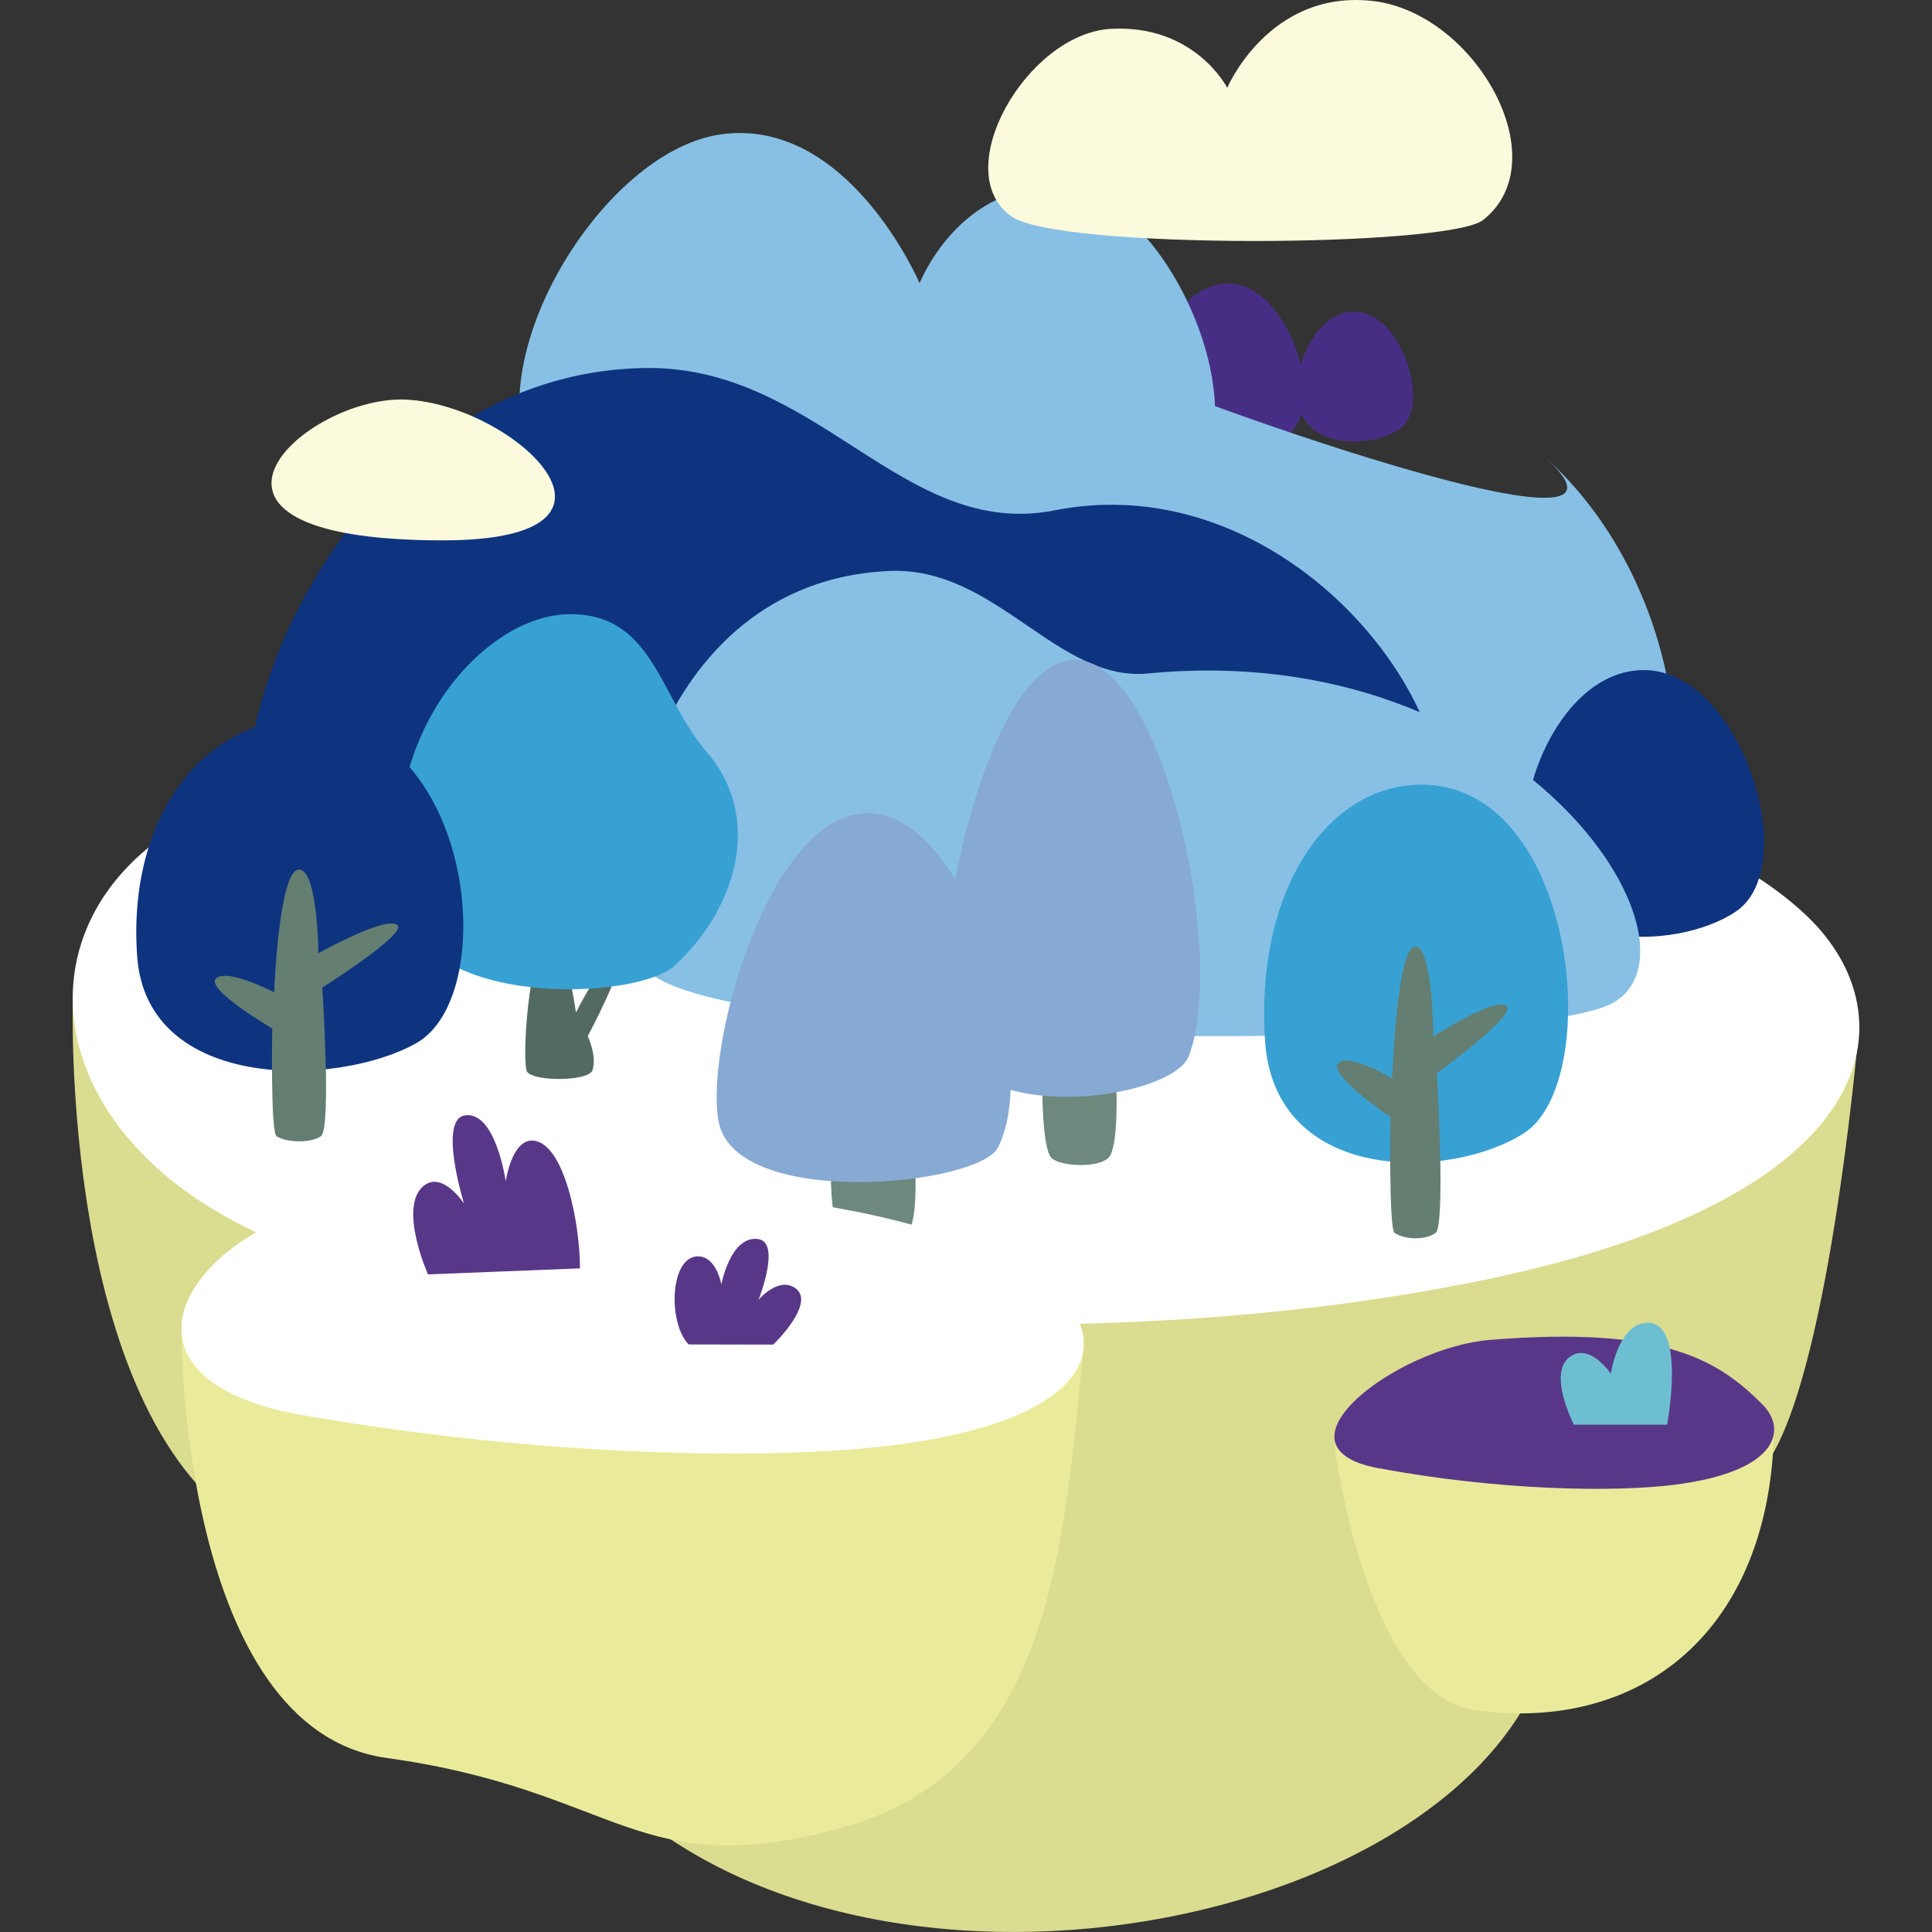 <?xml version="1.0" encoding="utf-8"?>
<!-- Generator: Adobe Illustrator 16.0.0, SVG Export Plug-In . SVG Version: 6.00 Build 0)  -->
<!DOCTYPE svg PUBLIC "-//W3C//DTD SVG 1.1//EN" "http://www.w3.org/Graphics/SVG/1.1/DTD/svg11.dtd">
<svg version="1.1" id="圖層_1" xmlns="http://www.w3.org/2000/svg" xmlns:xlink="http://www.w3.org/1999/xlink" x="0px" y="0px"
	 width="75px" height="75px" viewBox="0 0 75 75" enable-background="new 0 0 75 75" xml:space="preserve">
<rect x="0" y="0" width="75" height="75" fill="#333333" stroke="none"/>
<g>
	<path fill="#DADC8F" d="M2.827,38.92c0,0-0.476,15.686,6.665,20.303c4.401,2.848,9.922,5.828,13.768,9.861
		c10.072,10.565,34.262,5.892,36.976-5.454c1.205-5.037,6.64-3.212,8.797-7.594c2.159-4.383,3.148-16.303,3.148-16.303L2.827,38.92z
		"/>
	<path fill="#E9EB9A" d="M51.801,56.081c0,0,1.205,9.757,5.516,10.321c6.467,0.848,11.356-3.149,11.548-10.78L51.801,56.081z"/>
	<path fill="#472E85" d="M50.333,15.16c0-1.247,0.877-3.064,2.25-3.064c1.823,0,3.015,3.708,1.737,4.567
		C53.184,17.427,50.333,17.496,50.333,15.16"/>
	<path fill="#472E85" d="M44.747,14.988c0-1.62,1.141-3.983,2.927-3.983c2.368,0,3.917,4.819,2.257,5.936
		C48.453,17.935,44.747,18.025,44.747,14.988"/>
	<path fill="#88C0E5" d="M21.359,19.009c-3.627-3.747,1.677-13.098,6.625-13.793c4.947-0.694,7.715,5.778,7.715,5.778
		s1.555-3.996,5.584-3.705c4.028,0.292,7.834,8.95,4.778,11.783C43.785,21.183,23.009,20.716,21.359,19.009"/>
	<path fill="#FFFFFF" d="M12.555,30.146c-14.157,2.15-13.021,17.293,4.415,19.658c18.675,2.531,31.332,1.792,40.55-0.099
		c15.786-3.234,16.608-10.279,12.68-14.091C62.796,28.429,38.574,26.196,12.555,30.146"/>
	<path fill="#593788" d="M57.852,52.013c-3.618,0.289-8.747,4.159-4.361,4.978c4.696,0.875,9.165,0.946,11.528,0.645
		c4.045-0.518,4.353-2.154,3.409-3.104C66.652,52.735,64.501,51.482,57.852,52.013"/>
	<path fill="#88C0E5" d="M30.871,30.849c-2.785-8.726,6.882-18.435,15.033-15.789c-8.483-2.754,20.95,8.491,13.804,2.458
		c5.614,4.74,6.401,13.654,4.006,15.145C57.369,36.609,32.363,35.53,30.871,30.849"/>
	<path fill="#0E3480" d="M59.195,32.303c0.001-2.559,1.806-6.291,4.625-6.291c3.74,0,6.188,7.612,3.564,9.376
		C65.052,36.958,59.195,37.101,59.195,32.303"/>
	<path fill="#0E3480" d="M55.07,34.119c-1.425,1.747-42.885,1.868-44.783-0.5c-2.747-3.432,2.547-19.081,14.689-19.332
		c6.761-0.141,10.045,6.691,15.967,5.524C50.826,17.862,58.781,29.577,55.07,34.119"/>
	<path fill="#88C0E5" d="M24.968,37.461c-1.824-3.363,0.245-14.879,9.542-15.296c4.148-0.187,6.529,4.323,10.063,3.979
		c14.463-1.403,22.035,10.536,18.04,12.789C59.083,40.922,26.751,40.749,24.968,37.461"/>
	<path fill="#6D887D" d="M41.867,34.733c1.075,0,1.962,9.244,1.187,10.185c-0.342,0.415-1.788,0.39-2.213,0.056
		C40.067,44.365,40.509,34.733,41.867,34.733"/>
	<path fill="#87AAD4" d="M36.637,39.773c-0.468-3.463,1.715-14.16,5.089-14.16c3.429,0,5.919,11.45,4.426,15.377
		C45.479,42.759,37.19,43.867,36.637,39.773"/>
	<path fill="#6D887D" d="M33.856,39.265c1.226,0,2.234,7.806,1.352,8.599c-0.39,0.352-2.038,0.329-2.522,0.047
		C31.803,47.396,32.307,39.265,33.856,39.265"/>
	<path fill="#87AAD4" d="M27.892,43.521c-0.534-2.926,1.955-11.958,5.803-11.958c3.907,0,6.747,9.667,5.045,12.984
		C37.973,46.041,28.523,46.977,27.892,43.521"/>
	<path fill="#38A1D3" d="M49.107,40.389c-0.367-5.667,2.246-9.639,5.698-9.914c6.342-0.505,7.572,11.456,4.353,13.517
		C56.294,45.825,49.469,45.98,49.107,40.389"/>
	<path fill="#647E72" d="M54.943,36.746c0.682,0,0.701,3.488,0.701,3.488s2.512-1.625,2.861-1.155
		c0.294,0.39-2.722,2.584-2.722,2.584s0.339,5.891-0.05,6.194c-0.371,0.291-1.211,0.276-1.598,0c-0.223-0.159-0.159-4.49-0.159-4.49
		s-2.459-1.654-2.02-2.092c0.414-0.415,2.091,0.584,2.091,0.584S54.215,36.746,54.943,36.746"/>
	<path fill="#FBFADC" d="M57.574,8.541c2.934-2.316-0.316-8.078-4.318-8.507c-4.002-0.429-5.615,3.375-5.615,3.375
		S46.384,0.94,43.125,1.12c-3.259,0.18-6.336,5.529-3.864,7.28C41.102,9.704,56.24,9.596,57.574,8.541"/>
	<path fill="#FBFADC" d="M15.796,15.514c4.192,0.226,9.782,5.463,1.402,5.463C5.616,20.977,11.845,15.301,15.796,15.514"/>
	<path fill="#6EBED1" d="M60.928,52.683c0.779-0.591,1.603,0.644,1.603,0.644s0.29-1.979,1.435-1.979c1.501,0,0.75,3.959,0.75,3.959
		h-3.617C61.098,55.307,60.073,53.326,60.928,52.683"/>
	<path fill="#536A60" d="M21.398,36.242c0.508-0.059,0.961,3.065,0.961,3.065s1.124-2.286,1.602-2.013
		c0.319,0.183-1.144,2.929-1.144,2.929S23.183,41,23,41.549c-0.148,0.449-2.469,0.449-2.563,0
		C20.254,40.68,20.62,36.334,21.398,36.242"/>
	<path fill="#38A1D3" d="M15.999,35.738c-2.027-6.164,2.405-11.893,6.146-11.896c3.235-0.001,3.455,3.235,5.294,5.352
		c2.105,2.425,1.302,5.909-1.236,8.283C24.784,38.805,17.097,39.078,15.999,35.738"/>
	<path fill="#0E3480" d="M5.327,37.15c-0.394-5.281,2.417-8.982,6.129-9.238c6.823-0.471,8.146,10.675,4.684,12.596
		C13.057,42.216,5.717,42.36,5.327,37.15"/>
	<path fill="#647E72" d="M11.606,33.755c0.732,0,0.753,3.249,0.753,3.249s2.703-1.513,3.081-1.076
		c0.313,0.362-2.929,2.41-2.929,2.41s0.363,5.487-0.054,5.771c-0.4,0.271-1.304,0.258-1.72,0c-0.239-0.148-0.17-4.186-0.17-4.186
		s-2.645-1.541-2.174-1.948c0.446-0.387,2.251,0.544,2.251,0.544S10.821,33.755,11.606,33.755"/>
	<path fill="#E9EB9A" d="M7.042,51.799c0,0,0,15.34,7.973,16.446c9.07,1.259,9.726,4.944,17.779,2.675
		c8.054-2.27,8.498-11.006,9.258-18.467L7.042,51.799z"/>
	<path fill="#FFFFFF" d="M14.893,46.352c-7.136,0.534-11.819,7.066-3.166,8.58c9.266,1.622,18.082,1.755,22.744,1.195
		c7.981-0.959,8.587-3.987,6.729-5.749C37.696,47.057,28.012,45.37,14.893,46.352"/>
	<path fill="#593788" d="M16.614,49.471l5.9-0.233c0-1.778-0.621-4.886-1.826-4.96c-0.826-0.053-1.055,1.581-1.055,1.581
		s-0.388-2.73-1.581-2.561c-1.055,0.151-0.038,3.426-0.038,3.426s-0.846-1.3-1.581-0.678C15.456,46.875,16.614,49.471,16.614,49.471
		"/>
	<path fill="#593788" d="M30.016,52.197l-3.283-0.006c-0.805-0.824-0.737-3.367,0.334-3.419c0.736-0.035,0.938,1.089,0.938,1.089
		s0.345-1.881,1.407-1.764c0.939,0.104,0.033,2.361,0.033,2.361s0.753-0.896,1.408-0.467C31.724,50.563,30.016,52.197,30.016,52.197
		"/>
</g>
</svg>
